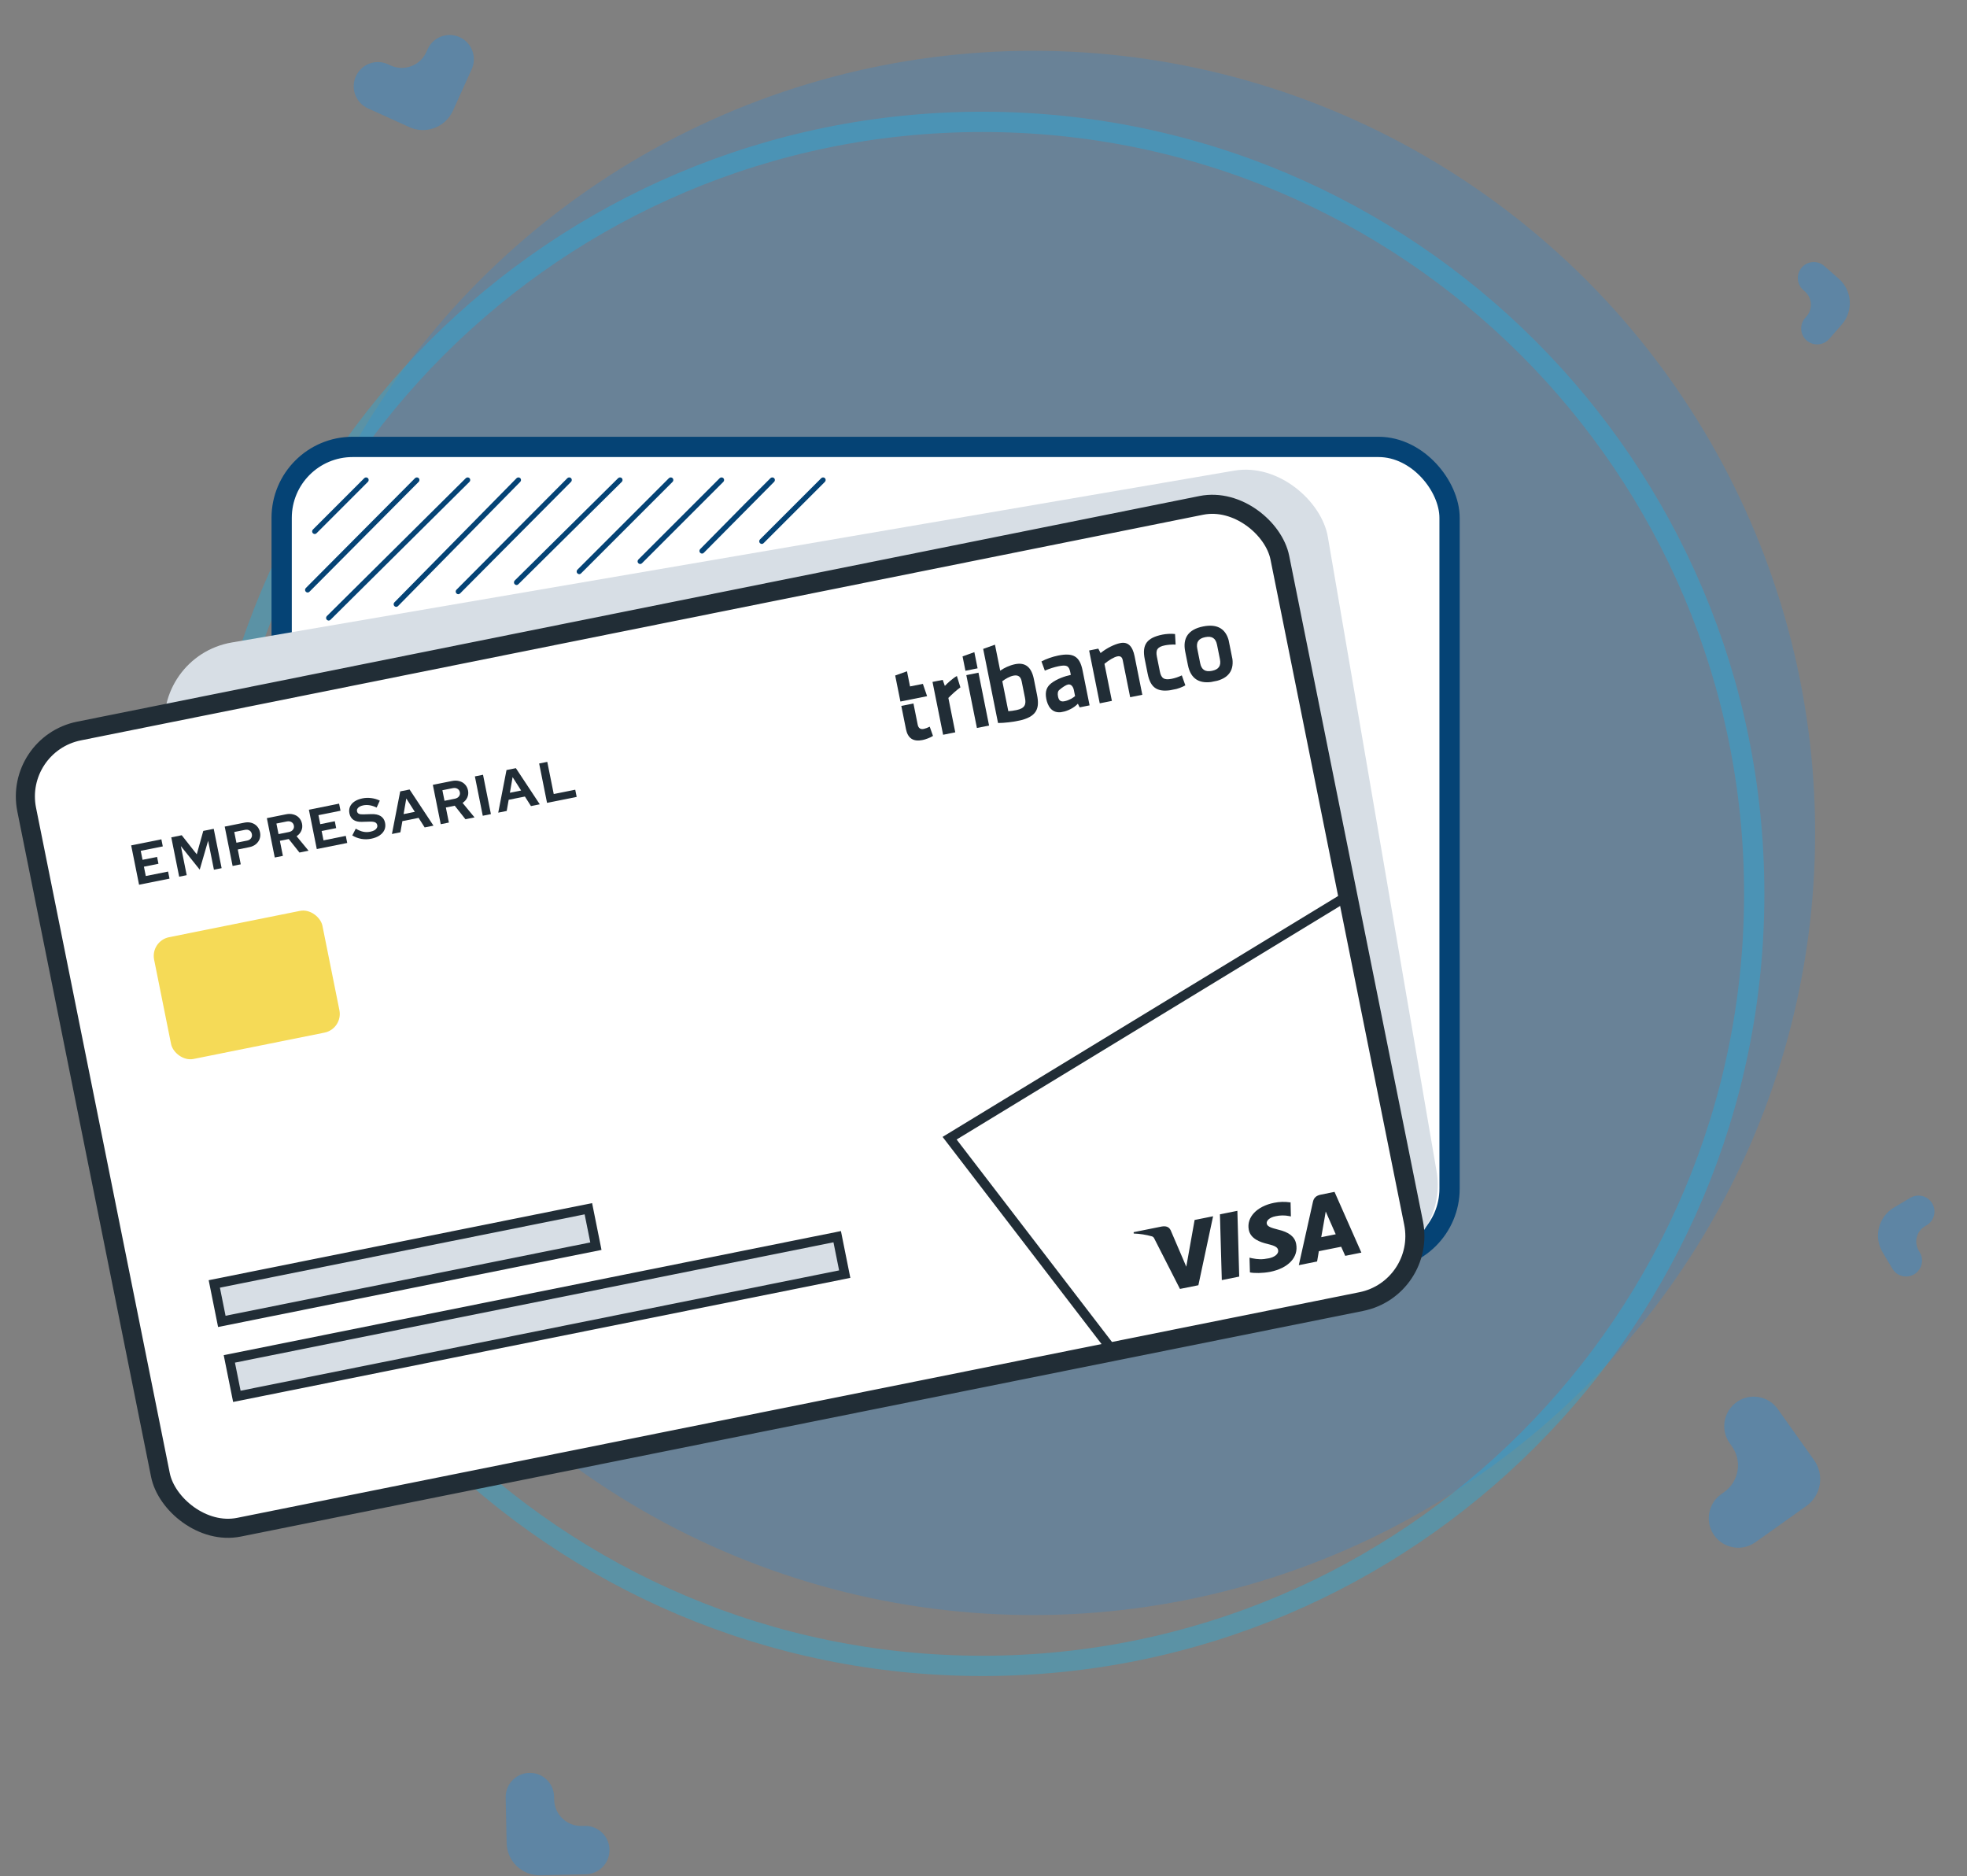 <svg width="194" height="185" viewBox="0 0 194 185" fill="none" xmlns="http://www.w3.org/2000/svg">
<rect x="0" y="0" width="194" height="185" fill="#808080" stroke="none"/>
<ellipse opacity="0.2" cx="101.898" cy="82.138" rx="77.123" ry="77.13" fill="#1090F9"/>
<path opacity="0.3" d="M173.014 88.148C173.014 130.194 138.932 164.278 96.891 164.278C54.849 164.278 20.768 130.194 20.768 88.148C20.768 46.103 54.849 12.018 96.891 12.018C138.932 12.018 173.014 46.103 173.014 88.148Z" stroke="#05BDFB" stroke-width="2"/>
<path opacity="0.3" d="M44.673 10.915C43.933 12.551 42.007 13.277 40.371 12.536L36.289 10.686C34.968 10.088 34.48 8.459 35.254 7.233C35.89 6.226 37.172 5.842 38.257 6.334L38.534 6.459C39.87 7.065 41.443 6.472 42.048 5.135L42.175 4.853C42.772 3.533 44.398 3.046 45.623 3.821C46.63 4.457 47.014 5.739 46.523 6.824L44.673 10.915Z" fill="#1090F9"/>
<path opacity="0.3" d="M53.288 184.929C51.492 184.968 50.006 183.544 49.968 181.749L49.873 177.267C49.843 175.818 51.1 174.674 52.54 174.843C53.724 174.981 54.623 175.971 54.648 177.163L54.655 177.468C54.686 178.934 55.9 180.097 57.366 180.065L57.675 180.058C59.124 180.026 60.266 181.282 60.096 182.722C59.956 183.905 58.967 184.804 57.776 184.83L53.288 184.929Z" fill="#1090F9"/>
<path opacity="0.3" d="M181.344 27.475C182.68 28.643 182.816 30.672 181.647 32.007L180.406 33.425C179.777 34.143 178.657 34.141 178.031 33.419C177.517 32.825 177.519 31.944 178.037 31.353L178.169 31.202C178.805 30.474 178.732 29.369 178.004 28.733L177.851 28.599C177.132 27.97 177.135 26.851 177.857 26.226C178.45 25.713 179.332 25.715 179.923 26.232L181.344 27.475Z" fill="#1090F9"/>
<path opacity="0.3" d="M185.674 123.487C184.766 121.963 185.266 119.991 186.791 119.084L188.41 118.121C189.231 117.633 190.295 117.983 190.666 118.863C190.971 119.587 190.696 120.424 190.021 120.826L189.848 120.928C189.018 121.422 188.745 122.496 189.24 123.327L189.344 123.502C189.833 124.322 189.483 125.385 188.603 125.755C187.879 126.059 187.042 125.784 186.64 125.11L185.674 123.487Z" fill="#1090F9"/>
<path opacity="0.3" d="M178.916 143.983C179.958 145.446 179.616 147.476 178.152 148.516L173.125 152.089C171.686 153.112 169.673 152.628 168.858 151.062C168.187 149.775 168.569 148.191 169.752 147.35L170.054 147.135C171.51 146.1 171.85 144.081 170.814 142.626L170.596 142.319C169.572 140.881 170.057 138.871 171.623 138.057C172.91 137.388 174.493 137.769 175.335 138.951L178.916 143.983Z" fill="#1090F9"/>
<rect x="27.779" y="44.072" width="115.187" height="80.138" rx="7" fill="white" stroke="#054375" stroke-width="2"/>
<path d="M31.043 52.663C30.981 52.663 30.91 52.637 30.858 52.584C30.76 52.487 30.76 52.319 30.858 52.222L35.927 47.152C36.024 47.055 36.192 47.055 36.289 47.152C36.386 47.249 36.386 47.417 36.289 47.514L31.22 52.584C31.167 52.637 31.105 52.663 31.043 52.663Z" fill="#054375"/>
<path d="M50.949 57.692C50.887 57.692 50.816 57.665 50.763 57.612C50.666 57.515 50.666 57.347 50.763 57.25L60.966 47.152C61.063 47.055 61.231 47.055 61.328 47.152C61.425 47.249 61.425 47.417 61.328 47.514L51.125 57.612C51.072 57.665 51.011 57.692 50.949 57.692Z" fill="#054375"/>
<path d="M30.346 58.431C30.284 58.431 30.213 58.404 30.16 58.352C30.063 58.254 30.063 58.087 30.16 57.989L40.935 47.152C41.032 47.055 41.2 47.055 41.297 47.152C41.394 47.249 41.394 47.417 41.297 47.514L30.522 58.352C30.469 58.404 30.408 58.431 30.346 58.431Z" fill="#054375"/>
<path d="M57.133 56.622C57.071 56.622 57 56.595 56.947 56.542C56.85 56.445 56.85 56.277 56.947 56.18L65.975 47.152C66.072 47.055 66.24 47.055 66.337 47.152C66.434 47.249 66.434 47.417 66.337 47.514L57.309 56.542C57.257 56.595 57.195 56.622 57.133 56.622Z" fill="#054375"/>
<path d="M32.42 61.197C32.358 61.197 32.287 61.171 32.234 61.118C32.137 61.021 32.137 60.853 32.234 60.756L45.943 47.152C46.04 47.055 46.208 47.055 46.305 47.152C46.402 47.249 46.402 47.417 46.305 47.514L32.596 61.118C32.543 61.171 32.481 61.197 32.42 61.197Z" fill="#054375"/>
<path d="M63.142 55.62C63.08 55.62 63.01 55.594 62.957 55.541C62.859 55.443 62.859 55.276 62.957 55.178L70.982 47.152C71.079 47.055 71.247 47.055 71.344 47.152C71.442 47.249 71.442 47.417 71.344 47.514L63.319 55.541C63.266 55.594 63.204 55.62 63.142 55.62Z" fill="#054375"/>
<path d="M39.081 59.845C39.019 59.845 38.948 59.819 38.895 59.766C38.798 59.669 38.798 59.501 38.895 59.404L50.951 47.152C51.048 47.055 51.216 47.055 51.313 47.152C51.41 47.249 51.41 47.417 51.313 47.514L39.257 59.766C39.204 59.819 39.142 59.845 39.081 59.845Z" fill="#054375"/>
<path d="M69.241 54.592C69.179 54.592 69.108 54.565 69.055 54.512C68.958 54.415 68.958 54.247 69.055 54.15L73.457 49.687L75.991 47.152C76.088 47.055 76.256 47.055 76.353 47.152C76.45 47.249 76.45 47.417 76.353 47.514L69.417 54.512C69.364 54.565 69.303 54.592 69.241 54.592Z" fill="#054375"/>
<path d="M45.203 58.599C45.141 58.599 45.07 58.572 45.017 58.519C44.92 58.422 44.92 58.254 45.017 58.157L55.959 47.152C56.056 47.055 56.224 47.055 56.322 47.152C56.419 47.249 56.419 47.417 56.322 47.514L45.379 58.519C45.326 58.572 45.264 58.599 45.203 58.599Z" fill="#054375"/>
<path d="M75.138 53.641C75.076 53.641 75.005 53.614 74.952 53.561C74.855 53.464 74.855 53.296 74.952 53.199L80.999 47.152C81.096 47.055 81.264 47.055 81.361 47.152C81.458 47.249 81.458 47.417 81.361 47.514L75.314 53.561C75.261 53.614 75.2 53.641 75.138 53.641Z" fill="#054375"/>
<rect width="116.271" height="79.447" rx="8" transform="matrix(0.986 -0.169 0.169 0.986 14.967 64.71)" fill="#D7DEE5"/>
<rect x="1.108" y="0.737" width="126.118" height="80.116" rx="6.586" transform="matrix(0.98 -0.197 0.197 0.98 0.104 72.882)" fill="white" stroke="#212D36" stroke-width="1.882"/>
<rect x="-0.554" y="-0.369" width="61.176" height="3.768" transform="matrix(0.98 -0.197 0.197 0.98 23.234 134.258)" fill="#D7DEE5" stroke="#212D36" stroke-width="0.941"/>
<rect x="-0.554" y="-0.369" width="37.647" height="3.768" transform="matrix(0.98 -0.197 0.197 0.98 21.751 126.866)" fill="#D7DEE5" stroke="#212D36" stroke-width="0.941"/>
<g clip-path="url(#clip0_742_21409)">
<path d="M90.091 69.37L90.513 71.475C90.58 71.805 90.786 71.945 91.109 71.88C91.277 71.846 91.484 71.768 91.696 71.66L92.019 72.571C91.761 72.743 91.283 72.918 90.983 72.979C90.068 73.162 89.533 72.806 89.349 71.889L88.892 69.611L90.091 69.37Z" fill="#212D36"/>
<path d="M94.375 66.662C93.958 66.892 93.447 67.37 93.229 67.597L93.188 67.639L92.977 67.044L91.971 67.246L93.017 72.458L94.216 72.217L93.535 68.825L93.55 68.81C93.927 68.434 94.272 68.115 94.722 67.782L94.375 66.662Z" fill="#212D36"/>
<path d="M94.934 64.728L95.219 66.146L96.418 65.905L96.098 64.312L94.934 64.728Z" fill="#212D36"/>
<path d="M96.504 66.336L95.305 66.576L96.351 71.789L97.55 71.548L96.504 66.336Z" fill="#212D36"/>
<path d="M101.969 66.973C101.729 65.778 101.123 65.296 100.117 65.498C99.551 65.612 99.01 65.888 98.692 66.108L98.647 66.14L98.132 63.575L96.968 63.99L98.434 71.298C99.075 71.297 99.881 71.193 100.404 71.088C102.318 70.704 102.541 69.823 102.28 68.526L101.969 66.973L101.969 66.973ZM101.09 68.81C101.214 69.43 101.118 69.849 100.255 70.022C99.947 70.084 99.694 70.12 99.48 70.132L99.448 70.134L98.855 67.178L98.874 67.163C99.15 66.953 99.576 66.703 99.943 66.629C100.408 66.536 100.669 66.711 100.763 67.181L101.09 68.81Z" fill="#212D36"/>
<path d="M110.732 65.102L111.465 68.755L112.664 68.515L111.903 64.72C111.697 63.693 111.234 63.267 110.486 63.417C109.913 63.532 109.165 63.907 108.58 64.371L108.546 64.399L108.324 63.964L107.418 64.146L108.464 69.358L109.663 69.117L108.929 65.462L108.946 65.448C109.379 65.086 109.893 64.79 110.197 64.729C110.499 64.669 110.669 64.787 110.732 65.102Z" fill="#212D36"/>
<path d="M115.562 66.939C114.826 67.086 114.531 66.905 114.394 66.219L114.1 64.754C113.962 64.068 114.164 63.786 114.9 63.639C115.118 63.595 115.569 63.541 115.949 63.565L115.892 62.523C115.486 62.473 114.982 62.515 114.656 62.58C113.106 62.891 112.615 63.571 112.903 65.005L113.193 66.449C113.48 67.883 114.196 68.32 115.745 68.01C116.151 67.928 116.604 67.763 116.908 67.585L116.559 66.601C116.24 66.755 115.896 66.871 115.562 66.939Z" fill="#212D36"/>
<path d="M119.747 67.206C121.189 66.917 121.782 66.082 121.509 64.723L121.241 63.388C120.968 62.03 120.099 61.488 118.657 61.777C117.215 62.066 116.622 62.902 116.895 64.26L117.163 65.596C117.435 66.954 118.304 67.496 119.747 67.206ZM118.085 63.976C117.955 63.328 118.204 62.964 118.869 62.831C119.533 62.698 119.903 62.937 120.033 63.585L120.319 65.008C120.449 65.656 120.2 66.019 119.535 66.153C118.87 66.286 118.5 66.046 118.37 65.398L118.085 63.976Z" fill="#212D36"/>
<path d="M104.368 64.645C103.813 64.756 103.155 64.988 102.716 65.225L103.049 66.134C103.502 65.938 103.979 65.785 104.395 65.701C105.185 65.543 105.428 65.635 105.559 66.287L105.612 66.552C105.043 66.676 104.246 66.94 103.686 67.375C103.241 67.721 103.044 68.176 103.195 68.93C103.31 69.503 103.671 70.432 104.791 70.208C105.32 70.101 105.9 69.815 106.272 69.431L106.308 69.394L106.484 69.755L107.463 69.558L106.771 66.111C106.493 64.728 105.865 64.344 104.368 64.645ZM106.032 68.643L106.016 68.657C105.861 68.796 105.453 69.058 105.012 69.146C104.618 69.225 104.433 69.096 104.35 68.686C104.291 68.392 104.324 68.168 104.473 68.04C104.777 67.776 105.137 67.542 105.342 67.501C105.644 67.441 105.849 67.731 105.912 68.046L106.032 68.643Z" fill="#212D36"/>
<path d="M88.806 69.18L91.437 68.652L91.02 67.436L89.754 67.691L89.454 66.198L88.29 66.613L88.806 69.18Z" fill="#212D36"/>
</g>
<mask id="mask0_742_21409" style="mask-type:alpha" maskUnits="userSpaceOnUse" x="1" y="48" width="140" height="104">
<rect x="1.108" y="0.737" width="126.118" height="80.116" rx="6.586" transform="matrix(0.98 -0.197 0.197 0.98 0.104 72.882)" fill="white" stroke="#054375" stroke-width="1.882"/>
</mask>
<g mask="url(#mask0_742_21409)">
<path d="M132.961 88.308L93.657 112.242L109.836 133.323" stroke="#212D36" stroke-width="0.941"/>
</g>
<path d="M13.716 87.247L12.937 83.366L15.916 82.768L16.056 83.466L13.88 83.903L14.058 84.79L15.492 84.502L15.628 85.179L14.194 85.467L14.379 86.387L16.577 85.946L16.717 86.644L13.716 87.247Z" fill="#212D36"/>
<path d="M17.672 86.453L16.893 82.572L17.923 82.365L19.407 84.248L20.049 81.938L21.079 81.732L21.858 85.613L21.099 85.765L20.526 82.91L19.698 85.758L17.839 83.438L18.414 86.304L17.672 86.453Z" fill="#212D36"/>
<path d="M22.942 85.395L22.163 81.514L24.107 81.124C24.362 81.073 24.595 81.08 24.808 81.145C25.024 81.209 25.206 81.323 25.354 81.485C25.501 81.644 25.599 81.844 25.647 82.084C25.693 82.313 25.679 82.529 25.605 82.733C25.53 82.936 25.406 83.109 25.231 83.252C25.056 83.395 24.843 83.491 24.592 83.541L23.451 83.77L23.745 85.234L22.942 85.395ZM23.318 83.105L24.37 82.894C24.543 82.859 24.672 82.783 24.756 82.666C24.844 82.549 24.872 82.411 24.84 82.252C24.807 82.089 24.728 81.97 24.602 81.896C24.479 81.82 24.331 81.8 24.157 81.835L23.105 82.046L23.318 83.105Z" fill="#212D36"/>
<path d="M27.099 84.561L26.32 80.68L28.213 80.3C28.475 80.247 28.716 80.253 28.936 80.316C29.16 80.375 29.345 80.484 29.492 80.643C29.642 80.802 29.741 80.999 29.789 81.235C29.839 81.483 29.814 81.715 29.715 81.931C29.617 82.147 29.462 82.324 29.252 82.462L30.432 83.892L29.535 84.072L28.478 82.739L27.603 82.914L27.901 84.4L27.099 84.561ZM27.471 82.254L28.489 82.05C28.67 82.014 28.805 81.937 28.892 81.819C28.984 81.701 29.014 81.564 28.983 81.409C28.952 81.254 28.871 81.139 28.741 81.065C28.615 80.99 28.461 80.971 28.28 81.007L27.262 81.212L27.471 82.254Z" fill="#212D36"/>
<path d="M31.244 83.729L30.465 79.848L33.444 79.25L33.584 79.949L31.408 80.386L31.586 81.273L33.02 80.985L33.156 81.661L31.722 81.949L31.907 82.87L34.105 82.428L34.245 83.127L31.244 83.729Z" fill="#212D36"/>
<path d="M36.595 82.713C36.282 82.776 35.964 82.78 35.642 82.726C35.319 82.667 35.02 82.554 34.744 82.387L35.088 81.718C35.353 81.872 35.598 81.973 35.823 82.02C36.051 82.067 36.281 82.067 36.514 82.02C36.676 81.987 36.813 81.941 36.923 81.88C37.033 81.816 37.112 81.74 37.16 81.654C37.212 81.566 37.228 81.473 37.208 81.373C37.181 81.24 37.113 81.148 37.002 81.097C36.892 81.042 36.716 81.018 36.475 81.024L35.679 81.045C35.339 81.056 35.065 80.99 34.856 80.847C34.651 80.704 34.52 80.492 34.463 80.211C34.415 79.971 34.434 79.749 34.52 79.548C34.61 79.345 34.758 79.175 34.965 79.037C35.175 78.895 35.436 78.793 35.75 78.73C36.034 78.673 36.326 78.664 36.626 78.704C36.929 78.743 37.207 78.826 37.459 78.952L37.147 79.638C36.679 79.409 36.24 79.335 35.83 79.417C35.686 79.446 35.565 79.49 35.465 79.548C35.365 79.607 35.293 79.675 35.247 79.754C35.204 79.828 35.192 79.909 35.209 79.998C35.233 80.116 35.294 80.2 35.392 80.249C35.49 80.295 35.642 80.315 35.848 80.308L36.603 80.283C37.003 80.268 37.318 80.334 37.547 80.48C37.775 80.623 37.919 80.844 37.979 81.143C38.03 81.395 38.008 81.628 37.913 81.843C37.817 82.055 37.656 82.237 37.429 82.39C37.205 82.539 36.928 82.646 36.595 82.713Z" fill="#212D36"/>
<path d="M38.655 82.242L39.471 78.041L40.396 77.855L42.752 81.42L41.883 81.594L41.285 80.653L39.685 80.974L39.491 82.074L38.655 82.242ZM39.805 80.281L40.913 80.058L40.072 78.739L39.805 80.281Z" fill="#212D36"/>
<path d="M43.469 81.276L42.69 77.395L44.584 77.015C44.846 76.962 45.087 76.968 45.307 77.031C45.53 77.09 45.715 77.199 45.862 77.358C46.013 77.516 46.112 77.713 46.16 77.95C46.209 78.198 46.185 78.43 46.086 78.645C45.987 78.861 45.833 79.038 45.622 79.177L46.802 80.607L45.905 80.787L44.849 79.453L43.974 79.629L44.272 81.115L43.469 81.276ZM43.841 78.969L44.86 78.765C45.041 78.728 45.175 78.651 45.263 78.534C45.355 78.415 45.385 78.279 45.353 78.123C45.322 77.968 45.242 77.854 45.112 77.78C44.985 77.705 44.832 77.686 44.651 77.722L43.632 77.927L43.841 78.969Z" fill="#212D36"/>
<path d="M47.614 80.444L46.836 76.563L47.639 76.402L48.417 80.283L47.614 80.444Z" fill="#212D36"/>
<path d="M49.14 80.138L49.955 75.937L50.88 75.751L53.237 79.316L52.367 79.49L51.77 78.549L50.17 78.87L49.976 79.97L49.14 80.138ZM50.29 78.177L51.397 77.954L50.556 76.635L50.29 78.177Z" fill="#212D36"/>
<path d="M53.953 79.172L53.175 75.291L53.977 75.13L54.614 78.301L56.734 77.876L56.877 78.585L53.953 79.172Z" fill="#212D36"/>
<path d="M127.246 118.57C126.717 118.491 126.177 118.506 125.653 118.614C123.955 118.955 122.927 120.046 123.164 121.269C123.333 122.168 124.297 122.5 125.01 122.669C125.741 122.843 126.004 122.992 126.057 123.268C126.137 123.688 125.645 123.984 125.151 124.083C124.473 124.219 124.084 124.199 123.467 124.078L123.236 124.023L123.277 125.477C123.724 125.565 124.498 125.562 125.268 125.421C127.073 125.058 128.083 123.976 127.837 122.675C127.708 121.955 127.132 121.508 126.06 121.257C125.404 121.087 124.995 120.967 124.936 120.673C124.884 120.412 125.145 120.07 125.808 119.937C126.247 119.838 126.702 119.832 127.144 119.92L127.317 119.959L127.285 118.553L127.246 118.57ZM131.621 117.535L130.295 117.802C129.882 117.884 129.594 118.06 129.495 118.503L128.098 124.762L129.902 124.4L130.074 123.385L132.277 122.945C132.373 123.155 132.677 123.843 132.677 123.843L134.269 123.523L131.621 117.535ZM120.319 119.749L122.039 119.403L122.221 125.889L120.503 126.234L120.318 119.746L120.319 119.749ZM116.646 124.081L116.999 124.915L117.822 120.305L119.644 119.939L118.193 126.741L116.376 127.105L113.827 122.104C113.785 122.022 113.714 121.958 113.627 121.926C113.036 121.758 112.427 121.663 111.813 121.643L111.81 121.507L114.578 120.951C114.956 120.891 115.282 120.947 115.463 121.326L116.646 124.084L116.645 124.081L116.646 124.081ZM130.31 122.004L130.644 120.112C130.639 120.133 130.712 119.722 130.752 119.469L130.978 119.987L131.739 121.716L130.309 122.003L130.309 122.004L130.31 122.004Z" fill="#212D36"/>
<rect width="16.941" height="12.252" rx="1.882" transform="matrix(0.98 -0.197 0.197 0.98 14.829 92.791)" fill="#F5DA57"/>
<defs>
<clipPath id="clip0_742_21409">
<rect width="32.941" height="7.813" fill="white" transform="matrix(0.98 -0.197 0.197 0.98 88.085 65.592)"/>
</clipPath>
</defs>
</svg>
